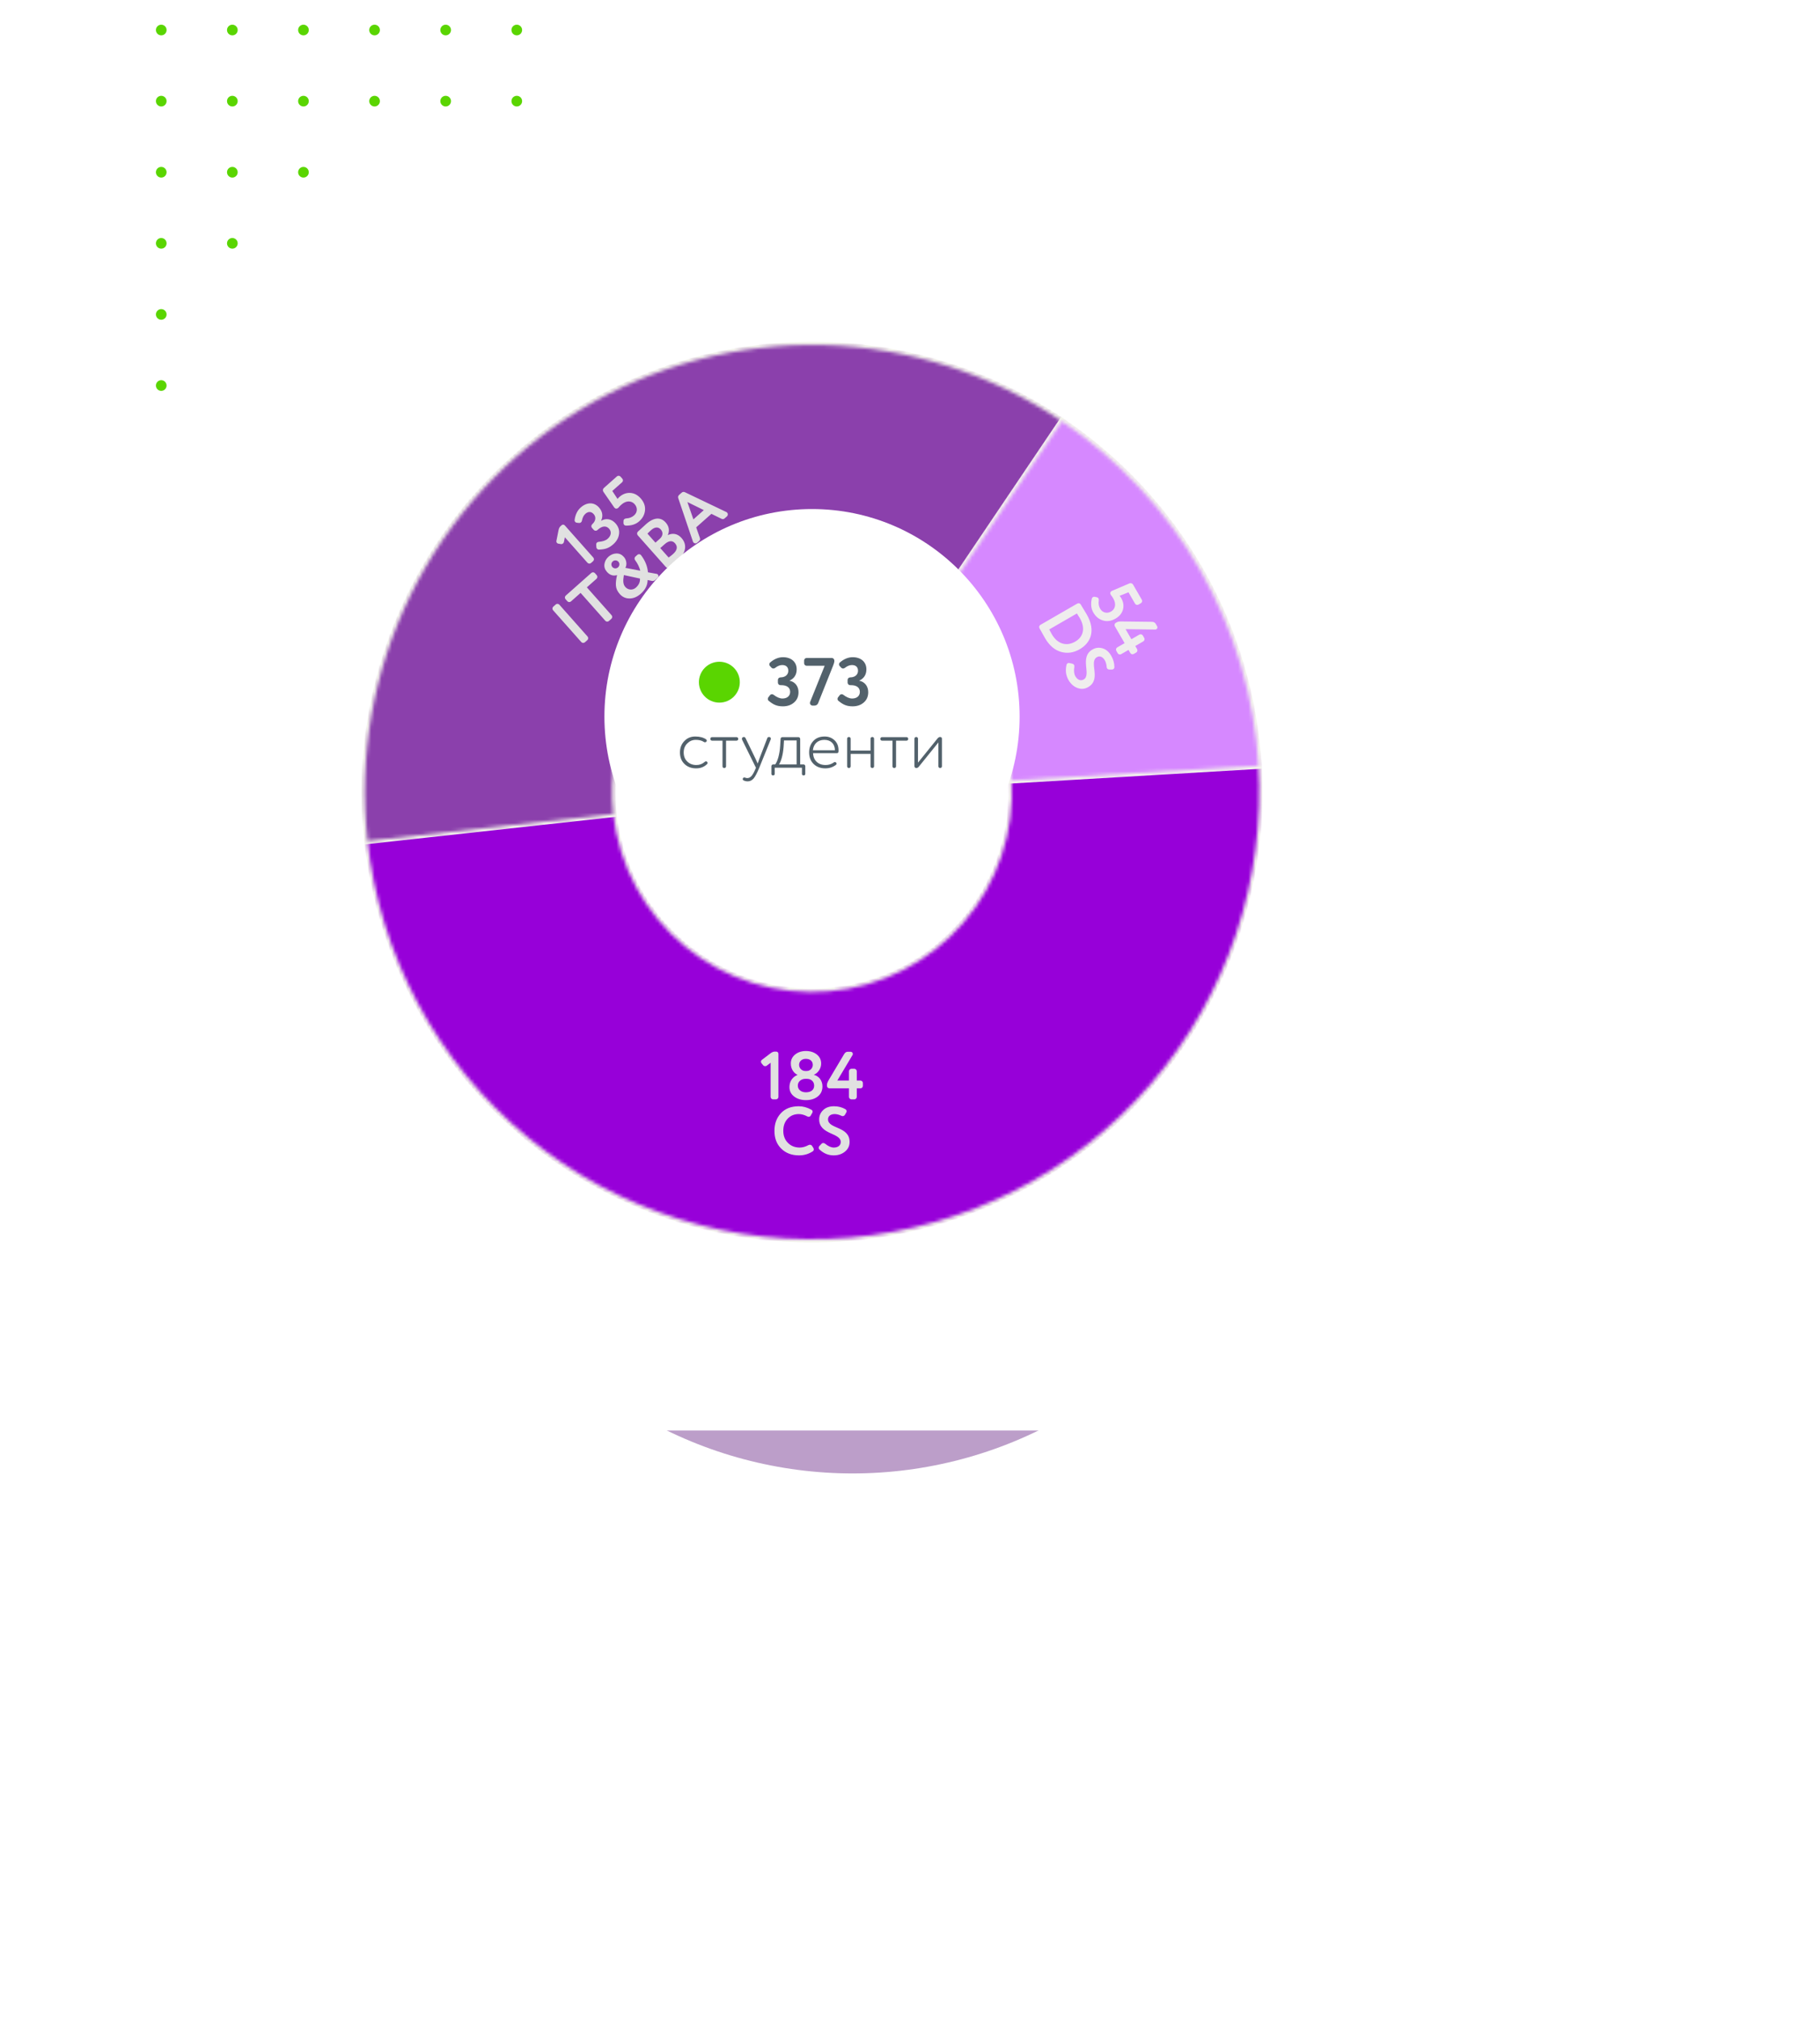 <svg width="527" height="585" viewBox="0 0 527 585" fill="none" xmlns="http://www.w3.org/2000/svg">
<path fill-rule="evenodd" clip-rule="evenodd" d="M46.691 10.241C47.544 10.241 48.235 9.55 48.235 8.697C48.235 7.844 47.544 7.153 46.691 7.153C45.838 7.153 45.147 7.844 45.147 8.697C45.147 9.55 45.838 10.241 46.691 10.241ZM46.69 30.831C47.543 30.831 48.234 30.14 48.234 29.287C48.234 28.434 47.543 27.743 46.69 27.743C45.837 27.743 45.146 28.434 45.146 29.287C45.146 30.14 45.837 30.831 46.69 30.831ZM68.823 8.697C68.823 9.55 68.132 10.242 67.279 10.242C66.426 10.242 65.735 9.55 65.735 8.697C65.735 7.844 66.426 7.153 67.279 7.153C68.132 7.153 68.823 7.844 68.823 8.697ZM67.279 30.831C68.132 30.831 68.823 30.14 68.823 29.287C68.823 28.434 68.132 27.743 67.279 27.743C66.426 27.743 65.735 28.434 65.735 29.287C65.735 30.14 66.426 30.831 67.279 30.831ZM89.414 8.697C89.414 9.55 88.722 10.242 87.869 10.242C87.017 10.242 86.325 9.55 86.325 8.697C86.325 7.844 87.017 7.153 87.869 7.153C88.722 7.153 89.414 7.844 89.414 8.697ZM87.869 30.831C88.722 30.831 89.414 30.14 89.414 29.287C89.414 28.434 88.722 27.743 87.869 27.743C87.017 27.743 86.325 28.434 86.325 29.287C86.325 30.14 87.017 30.831 87.869 30.831ZM110.004 8.697C110.004 9.55 109.312 10.242 108.459 10.242C107.607 10.242 106.915 9.55 106.915 8.697C106.915 7.844 107.607 7.153 108.459 7.153C109.312 7.153 110.004 7.844 110.004 8.697ZM108.459 30.831C109.312 30.831 110.004 30.14 110.004 29.287C110.004 28.434 109.312 27.743 108.459 27.743C107.607 27.743 106.915 28.434 106.915 29.287C106.915 30.14 107.607 30.831 108.459 30.831ZM130.593 8.697C130.593 9.55 129.901 10.242 129.049 10.242C128.196 10.242 127.504 9.55 127.504 8.697C127.504 7.844 128.196 7.153 129.049 7.153C129.901 7.153 130.593 7.844 130.593 8.697ZM129.049 30.831C129.901 30.831 130.593 30.14 130.593 29.287C130.593 28.434 129.901 27.743 129.049 27.743C128.196 27.743 127.504 28.434 127.504 29.287C127.504 30.14 128.196 30.831 129.049 30.831ZM151.183 8.697C151.183 9.55 150.492 10.242 149.639 10.242C148.786 10.242 148.095 9.55 148.095 8.697C148.095 7.844 148.786 7.153 149.639 7.153C150.492 7.153 151.183 7.844 151.183 8.697ZM149.639 30.831C150.492 30.831 151.183 30.14 151.183 29.287C151.183 28.434 150.492 27.743 149.639 27.743C148.786 27.743 148.095 28.434 148.095 29.287C148.095 30.14 148.786 30.831 149.639 30.831ZM48.234 49.877C48.234 50.73 47.543 51.421 46.69 51.421C45.837 51.421 45.146 50.73 45.146 49.877C45.146 49.024 45.837 48.333 46.69 48.333C47.543 48.333 48.234 49.024 48.234 49.877ZM67.279 51.421C68.132 51.421 68.823 50.73 68.823 49.877C68.823 49.024 68.132 48.333 67.279 48.333C66.426 48.333 65.735 49.024 65.735 49.877C65.735 50.73 66.426 51.421 67.279 51.421ZM89.414 49.877C89.414 50.73 88.722 51.421 87.869 51.421C87.017 51.421 86.325 50.73 86.325 49.877C86.325 49.024 87.017 48.333 87.869 48.333C88.722 48.333 89.414 49.024 89.414 49.877ZM108.459 51.421C109.312 51.421 110.004 50.73 110.004 49.877C110.004 49.024 109.312 48.333 108.459 48.333C107.607 48.333 106.915 49.024 106.915 49.877C106.915 50.73 107.607 51.421 108.459 51.421ZM130.593 49.877C130.593 50.73 129.901 51.421 129.049 51.421C128.196 51.421 127.504 50.73 127.504 49.877C127.504 49.024 128.196 48.333 129.049 48.333C129.901 48.333 130.593 49.024 130.593 49.877ZM149.639 51.421C150.492 51.421 151.183 50.73 151.183 49.877C151.183 49.024 150.492 48.333 149.639 48.333C148.786 48.333 148.095 49.024 148.095 49.877C148.095 50.73 148.786 51.421 149.639 51.421ZM48.234 70.466C48.234 71.319 47.543 72.01 46.69 72.01C45.837 72.01 45.146 71.319 45.146 70.466C45.146 69.613 45.837 68.922 46.69 68.922C47.543 68.922 48.234 69.613 48.234 70.466ZM67.279 72.01C68.132 72.01 68.823 71.319 68.823 70.466C68.823 69.613 68.132 68.922 67.279 68.922C66.426 68.922 65.735 69.613 65.735 70.466C65.735 71.319 66.426 72.01 67.279 72.01ZM89.414 70.466C89.414 71.319 88.722 72.01 87.869 72.01C87.017 72.01 86.325 71.319 86.325 70.466C86.325 69.613 87.017 68.922 87.869 68.922C88.722 68.922 89.414 69.613 89.414 70.466ZM108.459 72.01C109.312 72.01 110.004 71.319 110.004 70.466C110.004 69.613 109.312 68.922 108.459 68.922C107.607 68.922 106.915 69.613 106.915 70.466C106.915 71.319 107.607 72.01 108.459 72.01ZM130.593 70.466C130.593 71.319 129.901 72.01 129.049 72.01C128.196 72.01 127.504 71.319 127.504 70.466C127.504 69.613 128.196 68.922 129.049 68.922C129.901 68.922 130.593 69.613 130.593 70.466ZM149.639 72.01C150.492 72.01 151.183 71.319 151.183 70.466C151.183 69.613 150.492 68.922 149.639 68.922C148.786 68.922 148.095 69.613 148.095 70.466C148.095 71.319 148.786 72.01 149.639 72.01ZM48.234 91.056C48.234 91.909 47.543 92.6 46.69 92.6C45.837 92.6 45.146 91.909 45.146 91.056C45.146 90.203 45.837 89.512 46.69 89.512C47.543 89.512 48.234 90.203 48.234 91.056ZM67.279 92.6C68.132 92.6 68.823 91.909 68.823 91.056C68.823 90.203 68.132 89.512 67.279 89.512C66.426 89.512 65.735 90.203 65.735 91.056C65.735 91.909 66.426 92.6 67.279 92.6ZM89.414 91.056C89.414 91.909 88.722 92.6 87.869 92.6C87.017 92.6 86.325 91.909 86.325 91.056C86.325 90.203 87.017 89.512 87.869 89.512C88.722 89.512 89.414 90.203 89.414 91.056ZM108.459 92.6C109.312 92.6 110.004 91.909 110.004 91.056C110.004 90.203 109.312 89.512 108.459 89.512C107.607 89.512 106.915 90.203 106.915 91.056C106.915 91.909 107.607 92.6 108.459 92.6ZM130.593 91.056C130.593 91.909 129.901 92.6 129.049 92.6C128.196 92.6 127.504 91.909 127.504 91.056C127.504 90.203 128.196 89.512 129.049 89.512C129.901 89.512 130.593 90.203 130.593 91.056ZM149.639 92.6C150.492 92.6 151.183 91.909 151.183 91.056C151.183 90.203 150.492 89.512 149.639 89.512C148.786 89.512 148.095 90.203 148.095 91.056C148.095 91.909 148.786 92.6 149.639 92.6ZM48.234 111.646C48.234 112.499 47.543 113.19 46.69 113.19C45.837 113.19 45.146 112.499 45.146 111.646C45.146 110.793 45.837 110.102 46.69 110.102C47.543 110.102 48.234 110.793 48.234 111.646ZM67.279 113.19C68.132 113.19 68.823 112.499 68.823 111.646C68.823 110.793 68.132 110.102 67.279 110.102C66.426 110.102 65.735 110.793 65.735 111.646C65.735 112.499 66.426 113.19 67.279 113.19ZM89.414 111.646C89.414 112.499 88.722 113.19 87.869 113.19C87.017 113.19 86.325 112.499 86.325 111.646C86.325 110.793 87.017 110.102 87.869 110.102C88.722 110.102 89.414 110.793 89.414 111.646ZM108.459 113.19C109.312 113.19 110.004 112.499 110.004 111.646C110.004 110.793 109.312 110.102 108.459 110.102C107.607 110.102 106.915 110.793 106.915 111.646C106.915 112.499 107.607 113.19 108.459 113.19ZM130.593 111.646C130.593 112.499 129.901 113.19 129.049 113.19C128.196 113.19 127.504 112.499 127.504 111.646C127.504 110.793 128.196 110.102 129.049 110.102C129.901 110.102 130.593 110.793 130.593 111.646ZM149.639 113.19C150.492 113.19 151.183 112.499 151.183 111.646C151.183 110.793 150.492 110.102 149.639 110.102C148.786 110.102 148.095 110.793 148.095 111.646C148.095 112.499 148.786 113.19 149.639 113.19Z" fill="#5AD501"/>
<g opacity="0.44" filter="url(#filter0_f_754_2217)">
<circle cx="246.897" cy="304.083" r="122.608" fill="#662383"/>
</g>
<g filter="url(#filter1_d_754_2217)">
<rect x="47.815" y="20.211" width="374.627" height="374.627" rx="95.156" fill="white"/>
</g>
<g filter="url(#filter2_ddd_754_2217)">
<path d="M364.347 199.213C366.521 233.014 355.365 266.32 333.271 291.991C311.177 317.662 279.904 333.655 246.157 336.54C212.41 339.425 178.876 328.972 152.746 307.423C126.615 285.874 109.968 254.945 106.373 221.266L177.562 213.668C179.169 228.726 186.612 242.555 198.295 252.189C209.978 261.824 224.971 266.497 240.059 265.207C255.147 263.917 269.129 256.767 279.008 245.289C288.886 233.812 293.874 218.921 292.902 203.809L364.347 199.213Z" fill="white" stroke="#F3F3EC" stroke-width="1.822"/>
<mask id="path-5-inside-1_754_2217" fill="white">
<path d="M364.347 199.213C366.521 233.014 355.365 266.32 333.271 291.991C311.177 317.662 279.904 333.655 246.157 336.54C212.41 339.425 178.876 328.972 152.746 307.423C126.615 285.874 109.968 254.945 106.373 221.266L177.562 213.668C179.169 228.726 186.612 242.555 198.295 252.189C209.978 261.824 224.971 266.497 240.059 265.207C255.147 263.917 269.129 256.767 279.008 245.289C288.886 233.812 293.874 218.921 292.902 203.809L364.347 199.213Z"/>
</mask>
<path d="M364.347 199.213C366.521 233.014 355.365 266.32 333.271 291.991C311.177 317.662 279.904 333.655 246.157 336.54C212.41 339.425 178.876 328.972 152.746 307.423C126.615 285.874 109.968 254.945 106.373 221.266L177.562 213.668C179.169 228.726 186.612 242.555 198.295 252.189C209.978 261.824 224.971 266.497 240.059 265.207C255.147 263.917 269.129 256.767 279.008 245.289C288.886 233.812 293.874 218.921 292.902 203.809L364.347 199.213Z" fill="white" stroke="#9700D9" stroke-width="88.722" mask="url(#path-5-inside-1_754_2217)"/>
<path d="M223.139 295.78C223.139 296.174 223.474 296.509 223.869 296.509H224.676C225.07 296.509 225.405 296.174 225.405 295.78V283.366C225.405 282.972 225.169 282.677 224.775 282.677H224.282C223.947 282.677 223.573 282.834 223.159 283.13L220.617 285.061C220.44 285.199 220.342 285.396 220.342 285.612C220.342 285.77 220.401 285.908 220.499 286.046L220.992 286.637C221.149 286.814 221.346 286.893 221.583 286.893C221.74 286.893 221.878 286.854 222.016 286.755L223.139 285.908V295.78ZM233.203 288.292C232.159 288.292 231.391 287.465 231.391 286.519C231.391 285.494 232.159 284.765 233.341 284.765C234.543 284.765 235.351 285.415 235.351 286.519C235.351 287.465 234.602 288.292 233.578 288.292H233.203ZM233.578 290.558C234.839 290.558 235.726 291.267 235.745 292.509V292.548C235.745 293.671 234.918 294.459 233.361 294.459C231.923 294.459 231.016 293.632 231.016 292.509C231.016 291.327 232.041 290.558 233.243 290.558H233.578ZM233.361 282.499C232.12 282.499 231.095 282.834 230.248 283.504C229.401 284.194 228.987 285.061 228.987 286.125C228.987 287.681 229.834 288.923 230.957 289.415C229.558 289.947 228.593 291.228 228.593 292.942C228.593 294.085 229.046 294.991 229.952 295.681C230.859 296.371 232.002 296.725 233.381 296.725C234.76 296.725 235.903 296.371 236.809 295.661C237.696 294.952 238.149 293.987 238.149 292.745C238.149 291.011 237.065 289.731 235.647 289.396C236.967 288.824 237.775 287.484 237.775 286.125C237.775 285.061 237.361 284.194 236.514 283.504C235.666 282.834 234.602 282.499 233.361 282.499ZM249.137 293.317C249.531 293.317 249.866 292.982 249.866 292.588V291.78C249.866 291.386 249.531 291.051 249.137 291.051H248.092V288.371C248.092 287.977 247.757 287.642 247.363 287.642H246.555C246.161 287.642 245.826 287.977 245.826 288.371V291.051H242.457L246.851 283.681C246.91 283.583 246.95 283.484 246.95 283.347C246.95 283.012 246.674 282.716 246.299 282.716H245.491C245.058 282.716 244.703 282.933 244.447 283.366L239.915 290.992C239.62 291.504 239.462 291.918 239.462 292.253V292.647C239.462 292.982 239.797 293.317 240.191 293.317H245.826V295.78C245.826 296.174 246.161 296.509 246.555 296.509H247.363C247.757 296.509 248.092 296.174 248.092 295.78V293.317H249.137ZM233.745 301.435C233.883 301.514 234.041 301.553 234.179 301.553C234.415 301.553 234.612 301.435 234.77 301.179L235.184 300.45C235.263 300.312 235.302 300.194 235.302 300.056C235.302 299.8 235.164 299.622 234.908 299.484C233.726 298.834 232.524 298.499 231.302 298.499C229.095 298.499 227.361 299.169 226.12 300.509C224.879 301.849 224.248 303.543 224.248 305.612C224.248 307.76 224.898 309.474 226.219 310.775C227.539 312.075 229.253 312.725 231.361 312.725C232.839 312.725 234.159 312.331 235.361 311.543C235.538 311.425 235.637 311.248 235.637 310.991C235.637 310.814 235.598 310.676 235.499 310.538L235.144 309.987C235.006 309.77 234.809 309.652 234.514 309.652C234.376 309.652 234.218 309.691 234.061 309.77C233.213 310.223 232.386 310.459 231.578 310.459C230.179 310.459 229.036 310.006 228.15 309.1C227.263 308.213 226.81 307.051 226.81 305.612C226.81 304.135 227.243 302.972 228.09 302.085C228.938 301.199 230.002 300.765 231.302 300.765C232.071 300.765 232.878 300.982 233.745 301.435ZM237.241 310.046C237.122 310.164 237.063 310.302 237.063 310.479C237.063 310.716 237.142 310.913 237.32 311.051C238.521 312.174 239.881 312.725 241.398 312.725C242.718 312.725 243.802 312.351 244.689 311.622C245.575 310.893 246.009 309.967 246.009 308.824C246.009 304.233 239.763 305.139 239.763 302.282C239.763 301.356 240.512 300.765 241.694 300.765C242.305 300.765 242.975 300.943 243.664 301.277C243.763 301.337 243.881 301.356 244.019 301.356C244.295 301.356 244.511 301.218 244.669 300.962L245.043 300.312C245.103 300.213 245.142 300.095 245.142 299.977C245.142 299.681 245.024 299.484 244.787 299.347C243.782 298.775 242.699 298.499 241.497 298.499C240.196 298.499 239.152 298.854 238.384 299.583C237.595 300.312 237.201 301.218 237.201 302.302C237.201 306.775 243.447 306.144 243.447 308.844C243.447 309.868 242.62 310.459 241.438 310.459C240.669 310.459 239.822 310.085 238.935 309.356C238.758 309.218 238.581 309.139 238.384 309.139C238.206 309.139 238.029 309.218 237.891 309.356L237.241 310.046Z" fill="#E1E1E1"/>
<path d="M106.417 221.666C103.719 197.111 108.101 172.297 119.046 150.151C129.992 128.005 147.044 109.453 168.19 96.683C189.336 83.912 213.693 77.457 238.388 78.079C263.083 78.701 287.085 86.374 307.561 100.193L267.513 159.536C258.358 153.358 247.627 149.928 236.586 149.65C225.544 149.371 214.654 152.257 205.2 157.967C195.746 163.677 188.122 171.971 183.228 181.873C178.334 191.774 176.375 202.869 177.581 213.847L106.417 221.666Z" fill="white" stroke="#F3F3EC" stroke-width="1.822"/>
<mask id="path-8-inside-2_754_2217" fill="white">
<path d="M106.417 221.666C103.719 197.111 108.101 172.297 119.046 150.151C129.992 128.005 147.044 109.453 168.19 96.683C189.336 83.912 213.693 77.457 238.388 78.079C263.083 78.701 287.085 86.374 307.561 100.193L267.513 159.536C258.358 153.358 247.627 149.928 236.586 149.65C225.544 149.371 214.654 152.257 205.2 157.967C195.746 163.677 188.122 171.971 183.228 181.873C178.334 191.774 176.375 202.869 177.581 213.847L106.417 221.666Z"/>
</mask>
<path d="M106.417 221.666C103.719 197.111 108.101 172.297 119.046 150.151C129.992 128.005 147.044 109.453 168.19 96.683C189.336 83.912 213.693 77.457 238.388 78.079C263.083 78.701 287.085 86.374 307.561 100.193L267.513 159.536C258.358 153.358 247.627 149.928 236.586 149.65C225.544 149.371 214.654 152.257 205.2 157.967C195.746 163.677 188.122 171.971 183.228 181.873C178.334 191.774 176.375 202.869 177.581 213.847L106.417 221.666Z" fill="white" stroke="#8B40AC" stroke-width="88.722" mask="url(#path-8-inside-2_754_2217)"/>
<path d="M170.113 141.116C170.374 141.411 170.847 141.439 171.142 141.178L171.746 140.642C172.041 140.38 172.07 139.907 171.808 139.613L163.573 130.324C163.312 130.029 162.939 129.965 162.644 130.226L162.275 130.553C162.025 130.775 161.849 131.142 161.736 131.637L161.115 134.768C161.073 134.989 161.13 135.202 161.274 135.364C161.379 135.482 161.515 135.546 161.68 135.584L162.44 135.699C162.676 135.728 162.876 135.656 163.053 135.499C163.171 135.394 163.248 135.273 163.286 135.108L163.564 133.729L170.113 141.116ZM168.155 125.103C167.182 125.966 166.593 127.173 166.39 128.696C166.348 128.917 166.42 129.117 166.577 129.294C166.695 129.426 166.843 129.505 167.01 129.515L167.621 129.58C167.856 129.608 168.069 129.551 168.246 129.394C168.379 129.276 168.457 129.127 168.495 128.962C168.662 128.051 168.995 127.387 169.496 126.943C170.366 126.171 171.24 126.266 171.919 127.033C172.69 127.902 172.452 129.088 171.523 129.912C171.169 130.226 171.141 130.699 171.402 130.993L171.938 131.598C172.199 131.893 172.672 131.921 172.967 131.66L173.159 131.49C174.353 130.431 175.533 130.307 176.369 131.25C177.101 132.076 177.033 133.216 175.971 134.157C175.396 134.667 174.527 134.964 173.321 135.059C173.152 135.077 172.995 135.137 172.877 135.242C172.715 135.385 172.633 135.59 172.633 135.827L172.684 136.598C172.676 136.737 172.736 136.894 172.867 137.041C173.037 137.233 173.213 137.314 173.438 137.299C175.2 137.238 176.295 136.899 177.578 135.761C178.551 134.899 179.113 133.9 179.251 132.777C179.401 131.67 179.059 130.63 178.235 129.701C177.124 128.448 175.513 128.086 174.05 128.961C174.679 127.561 174.478 126.265 173.445 125.1C172.02 123.493 169.939 123.522 168.155 125.103ZM181.34 128.265C181.116 128.28 180.916 128.351 180.769 128.482C180.607 128.626 180.541 128.789 180.542 128.999L180.533 129.612C180.522 129.807 180.595 129.979 180.726 130.126C180.844 130.259 181.02 130.34 181.215 130.351C182.804 130.391 184.099 129.98 185.072 129.118C186.089 128.216 186.655 127.161 186.771 125.926C186.887 124.69 186.468 123.535 185.514 122.458C184.638 121.471 183.623 120.949 182.482 120.88C181.327 120.825 180.284 121.223 179.355 122.046C179.178 122.203 179 122.388 178.818 122.628L177.296 120.317L180.141 117.794C180.436 117.533 180.465 117.06 180.203 116.765L179.667 116.161C179.406 115.866 178.933 115.837 178.638 116.099L174.849 119.458C174.539 119.733 174.483 120.204 174.713 120.553L177.808 125.024C177.821 125.039 177.885 125.14 177.898 125.155C178.212 125.509 178.657 125.536 179.026 125.209C179.04 125.196 179.086 125.129 179.13 125.089C179.342 124.823 179.609 124.56 179.948 124.259C181.305 123.057 182.825 123.078 183.766 124.14C184.668 125.157 184.6 126.507 183.613 127.383C183.008 127.919 182.25 128.222 181.34 128.265ZM161.957 153.245C161.696 152.95 161.223 152.922 160.928 153.183L160.205 153.824C159.911 154.085 159.882 154.558 160.143 154.853L168.326 164.082C168.588 164.377 169.06 164.406 169.355 164.144L170.078 163.504C170.373 163.242 170.401 162.769 170.14 162.475L161.957 153.245ZM177.032 157.338C177.327 157.077 177.355 156.604 177.094 156.309L169.931 148.229L172.732 145.746C173.027 145.484 173.056 145.012 172.794 144.717L172.258 144.112C171.997 143.817 171.524 143.789 171.229 144.05L163.813 150.625C163.518 150.887 163.49 151.36 163.751 151.654L164.287 152.259C164.548 152.554 165.021 152.582 165.316 152.321L168.117 149.837L175.281 157.917C175.542 158.212 176.015 158.24 176.31 157.979L177.032 157.338ZM185.565 138.845C185.343 138.594 184.872 138.538 184.592 138.787L184.002 139.309C183.692 139.584 183.651 140.042 183.91 140.365C184.647 141.344 185.13 142.364 185.402 143.413L181.083 142.582C181.597 141.705 181.443 140.314 180.646 139.415C180.044 138.736 179.325 138.4 178.472 138.419C177.633 138.452 176.875 138.755 176.211 139.343C175.548 139.932 175.156 140.648 175.022 141.477C174.902 142.321 175.149 143.076 175.751 143.754C176.587 144.698 177.574 145.009 178.682 144.684C178.387 145.867 178.285 146.88 178.346 147.721C178.405 148.59 178.775 149.394 179.468 150.175C180.239 151.045 181.191 151.465 182.309 151.449C183.44 151.447 184.528 150.982 185.56 150.067C186.858 148.917 187.509 147.602 187.529 146.11L188.756 146.365C189.114 146.442 189.427 146.349 189.737 146.075L190.444 145.447C190.724 145.199 190.722 144.78 190.499 144.529C190.395 144.412 190.274 144.334 190.135 144.326L187.622 143.868C187.475 142.128 186.808 140.455 185.591 138.875L185.565 138.845ZM185.308 145.683C185.388 146.665 184.986 147.548 184.116 148.319C183.217 149.116 181.882 149.036 181.084 148.137C180.418 147.385 180.349 146.446 180.65 144.677L185.308 145.683ZM177.328 142.356C176.897 141.869 176.94 141.146 177.427 140.715C177.899 140.296 178.637 140.327 179.068 140.813C179.486 141.285 179.443 142.008 178.956 142.44C178.47 142.871 177.747 142.828 177.328 142.356ZM192.752 129.445C191.392 127.912 189.444 127.823 187.099 129.901C186.834 130.136 186.036 130.87 184.706 132.102C184.424 132.378 184.396 132.851 184.67 133.161L192.827 142.361C193.088 142.656 193.561 142.684 193.869 142.437C194.573 141.866 195.368 141.188 196.238 140.416C198.538 138.377 199.143 135.971 197.326 133.922C196.176 132.624 194.694 132.437 193.369 133.111C193.938 131.764 193.732 130.551 192.752 129.445ZM192.472 135.723C193.607 134.717 194.663 134.571 195.434 135.441C196.31 136.429 196.12 137.492 194.867 138.603C194.484 138.943 194.06 139.266 193.608 139.588L191.189 136.861L192.472 135.723ZM187.477 132.673C187.775 132.356 188.146 132.002 188.573 131.623C189.576 130.734 190.6 130.642 191.332 131.468C192.13 132.367 191.914 133.401 191.015 134.198L189.791 135.283L187.477 132.673ZM208.885 128.361C209.237 128.549 209.546 128.512 209.856 128.238L210.49 127.676C210.829 127.375 210.829 126.901 210.555 126.591C210.49 126.517 210.423 126.471 210.328 126.424L198.347 120.693C197.981 120.517 197.657 120.567 197.362 120.829L196.655 121.456C196.36 121.718 196.271 122.033 196.401 122.418L200.656 134.999C200.692 135.098 200.729 135.17 200.795 135.244C201.069 135.554 201.54 135.61 201.879 135.309L202.41 134.839C202.72 134.564 202.794 134.262 202.649 133.89L201.589 130.853L205.997 126.945L208.885 128.361ZM203.801 125.864L200.779 128.543L199.043 123.526L203.801 125.864Z" fill="#E1E1E1"/>
<path d="M307.498 100.15C324.014 111.282 337.739 126.073 347.606 143.374C357.473 160.674 363.217 180.018 364.389 199.9L292.921 204.115C292.396 195.226 289.829 186.578 285.417 178.843C281.005 171.107 274.869 164.494 267.485 159.517L307.498 100.15Z" fill="white" stroke="#F3F3EC" stroke-width="1.822"/>
<mask id="path-11-inside-3_754_2217" fill="white">
<path d="M307.498 100.15C324.014 111.282 337.739 126.073 347.606 143.374C357.473 160.674 363.217 180.018 364.389 199.9L292.921 204.115C292.396 195.226 289.829 186.578 285.417 178.843C281.005 171.107 274.869 164.494 267.485 159.517L307.498 100.15Z"/>
</mask>
<path d="M307.498 100.15C324.014 111.282 337.739 126.073 347.606 143.374C357.473 160.674 363.217 180.018 364.389 199.9L292.921 204.115C292.396 195.226 289.829 186.578 285.417 178.843C281.005 171.107 274.869 164.494 267.485 159.517L307.498 100.15Z" fill="white" stroke="#D688FF" stroke-width="88.722" mask="url(#path-11-inside-3_754_2217)"/>
<path d="M318.165 152.03C318.195 151.807 318.165 151.597 318.067 151.427C317.958 151.239 317.811 151.142 317.606 151.101L317.006 150.969C316.818 150.919 316.635 150.956 316.464 151.055C316.311 151.144 316.196 151.301 316.146 151.489C315.789 153.038 315.932 154.388 316.582 155.515C317.262 156.692 318.181 157.458 319.368 157.819C320.555 158.18 321.772 158.002 323.017 157.282C324.161 156.622 324.875 155.732 325.171 154.628C325.457 153.508 325.276 152.406 324.655 151.331C324.537 151.127 324.392 150.915 324.193 150.688L326.762 149.66L328.663 152.953C328.86 153.295 329.318 153.417 329.659 153.22L330.359 152.816C330.7 152.619 330.823 152.162 330.626 151.82L328.094 147.435C327.887 147.077 327.436 146.927 327.048 147.083L322.048 149.219C322.031 149.229 321.918 149.271 321.901 149.281C321.492 149.517 321.376 149.948 321.623 150.375C321.633 150.392 321.689 150.45 321.719 150.501C321.937 150.762 322.142 151.076 322.368 151.469C323.275 153.038 322.949 154.523 321.72 155.233C320.543 155.913 319.234 155.576 318.574 154.433C318.17 153.733 318.024 152.93 318.165 152.03ZM327.295 167.253C327.492 167.594 327.95 167.717 328.291 167.52L328.991 167.116C329.332 166.919 329.454 166.461 329.257 166.12L328.735 165.216L331.056 163.876C331.397 163.679 331.52 163.221 331.323 162.88L330.919 162.18C330.722 161.839 330.264 161.717 329.923 161.914L327.602 163.253L325.918 160.335L334.497 160.456C334.611 160.458 334.716 160.443 334.836 160.374C335.126 160.207 335.244 159.82 335.057 159.496L334.653 158.796C334.436 158.421 334.071 158.222 333.568 158.217L324.698 158.105C324.106 158.105 323.669 158.175 323.379 158.343L323.038 158.54C322.748 158.707 322.625 159.165 322.822 159.506L325.64 164.386L323.507 165.618C323.166 165.815 323.043 166.273 323.24 166.614L323.644 167.313C323.841 167.655 324.299 167.777 324.64 167.58L326.773 166.349L327.295 167.253ZM312.942 153.192C312.735 152.834 312.288 152.728 311.946 152.925L301.264 159.092C300.923 159.289 300.8 159.747 300.997 160.088C301.837 161.583 302.343 162.497 302.549 162.855C303.81 165.04 305.366 166.394 307.216 166.918C309.039 167.436 310.851 167.186 312.626 166.161C315.783 164.339 317.417 160.824 314.658 156.046C314.629 155.995 314.06 155.049 312.942 153.192ZM311.827 155.792C312.137 156.251 312.42 156.701 312.676 157.145C314.302 159.961 313.785 162.534 311.345 163.943C308.803 165.411 306.196 164.64 304.551 161.791C304.256 161.279 304.017 160.825 303.807 160.423L311.827 155.792ZM309.645 170.14C309.483 170.096 309.334 170.114 309.18 170.203C308.976 170.321 308.844 170.488 308.814 170.71C308.442 172.313 308.644 173.766 309.403 175.08C310.063 176.223 310.929 176.975 312.003 177.378C313.078 177.781 314.097 177.694 315.087 177.122C319.063 174.827 315.155 169.871 317.629 168.442C318.431 167.979 319.317 168.332 319.908 169.356C320.214 169.885 320.395 170.554 320.45 171.318C320.448 171.433 320.49 171.546 320.559 171.665C320.697 171.904 320.925 172.023 321.225 172.031L321.976 172.03C322.09 172.032 322.213 172.007 322.315 171.948C322.571 171.8 322.682 171.599 322.684 171.326C322.676 170.17 322.373 169.093 321.772 168.052C321.122 166.926 320.293 166.199 319.277 165.898C318.252 165.58 317.27 165.692 316.331 166.234C312.457 168.47 316.127 173.564 313.789 174.914C312.901 175.426 311.976 175.005 311.385 173.981C311 173.316 310.901 172.395 311.089 171.262C311.12 171.04 311.099 170.847 311.001 170.676C310.912 170.523 310.755 170.409 310.567 170.358L309.645 170.14Z" fill="#EFEDED"/>
</g>
<circle cx="235.128" cy="207.524" r="60.111" fill="white"/>
<path d="M226.727 190.322C225.426 190.322 224.185 190.834 223.022 191.839C222.845 191.977 222.766 192.174 222.766 192.411C222.766 192.588 222.825 192.746 222.944 192.864L223.357 193.317C223.515 193.494 223.712 193.593 223.948 193.593C224.126 193.593 224.283 193.534 224.421 193.435C225.15 192.864 225.84 192.588 226.51 192.588C227.672 192.588 228.264 193.238 228.264 194.263C228.264 195.425 227.298 196.154 226.057 196.154C225.584 196.154 225.249 196.489 225.249 196.883V197.691C225.249 198.085 225.584 198.42 225.978 198.42H226.234C227.83 198.42 228.796 199.11 228.796 200.371C228.796 201.474 227.988 202.282 226.569 202.282C225.801 202.282 224.953 201.928 223.988 201.199C223.85 201.1 223.692 201.041 223.535 201.041C223.318 201.041 223.121 201.139 222.963 201.317L222.49 201.928C222.392 202.026 222.333 202.184 222.333 202.381C222.333 202.637 222.412 202.814 222.589 202.952C223.948 204.075 224.993 204.548 226.707 204.548C228.007 204.548 229.091 204.174 229.938 203.425C230.786 202.696 231.219 201.691 231.219 200.45C231.219 198.775 230.254 197.435 228.579 197.12C229.978 196.489 230.687 195.386 230.687 193.829C230.687 191.682 229.111 190.322 226.727 190.322ZM235.875 204.331C236.328 204.331 236.742 204.036 236.899 203.622L241.234 192.765C241.471 192.154 241.589 191.76 241.589 191.544V191.287C241.589 190.874 241.254 190.539 240.86 190.539H233.569C233.175 190.539 232.84 190.874 232.84 191.268V192.076C232.84 192.47 233.175 192.805 233.569 192.805H238.791L234.574 203.287C234.535 203.386 234.515 203.484 234.515 203.583C234.515 203.977 234.87 204.331 235.284 204.331H235.875ZM246.912 190.322C245.611 190.322 244.37 190.834 243.207 191.839C243.03 191.977 242.951 192.174 242.951 192.411C242.951 192.588 243.01 192.746 243.128 192.864L243.542 193.317C243.7 193.494 243.897 193.593 244.133 193.593C244.311 193.593 244.468 193.534 244.606 193.435C245.335 192.864 246.025 192.588 246.695 192.588C247.857 192.588 248.448 193.238 248.448 194.263C248.448 195.425 247.483 196.154 246.242 196.154C245.769 196.154 245.434 196.489 245.434 196.883V197.691C245.434 198.085 245.769 198.42 246.163 198.42H246.419C248.015 198.42 248.98 199.11 248.98 200.371C248.98 201.474 248.173 202.282 246.754 202.282C245.985 202.282 245.138 201.928 244.173 201.199C244.035 201.1 243.877 201.041 243.72 201.041C243.503 201.041 243.306 201.139 243.148 201.317L242.675 201.928C242.577 202.026 242.518 202.184 242.518 202.381C242.518 202.637 242.596 202.814 242.774 202.952C244.133 204.075 245.178 204.548 246.892 204.548C248.192 204.548 249.276 204.174 250.123 203.425C250.971 202.696 251.404 201.691 251.404 200.45C251.404 198.775 250.439 197.435 248.764 197.12C250.163 196.489 250.872 195.386 250.872 193.829C250.872 191.682 249.296 190.322 246.912 190.322ZM203.823 214.864C203.921 214.923 204.04 214.962 204.138 214.962C204.276 214.962 204.414 214.903 204.532 214.785C204.611 214.686 204.65 214.588 204.65 214.489C204.65 214.332 204.591 214.213 204.473 214.115C203.665 213.563 202.621 213.287 201.301 213.287C200.04 213.287 198.995 213.721 198.148 214.608C197.301 215.494 196.887 216.598 196.887 217.898C196.887 219.297 197.321 220.4 198.207 221.248C199.074 222.095 200.197 222.509 201.577 222.509C202.857 222.509 203.902 222.095 204.749 221.267C204.926 221.09 204.926 220.775 204.749 220.617C204.65 220.519 204.532 220.479 204.414 220.479C204.276 220.479 204.158 220.538 204.059 220.637C203.35 221.248 202.542 221.543 201.655 221.543C200.591 221.543 199.705 221.208 199.015 220.538C198.325 219.888 197.971 219.001 197.971 217.898C197.971 216.854 198.306 215.987 198.995 215.297C199.685 214.608 200.493 214.253 201.458 214.253C202.424 214.253 203.212 214.45 203.823 214.864ZM210.236 214.489H213.27C213.526 214.489 213.763 214.292 213.763 213.997C213.763 213.681 213.566 213.465 213.27 213.465H206.177C205.921 213.465 205.684 213.662 205.684 213.957C205.684 214.273 205.881 214.489 206.177 214.489H209.211V221.918C209.211 222.213 209.408 222.41 209.704 222.41C210.019 222.41 210.236 222.213 210.236 221.918V214.489ZM215.894 213.78C215.775 213.544 215.618 213.425 215.401 213.425C215.027 213.425 214.83 213.662 214.83 213.957C214.83 214.056 214.849 214.135 214.889 214.233L218.889 222.331L218.692 222.804C217.923 224.617 217.273 225.326 216.386 225.326C216.209 225.326 215.992 225.287 215.736 225.188C215.657 225.169 215.598 225.149 215.539 225.149C215.342 225.149 215.204 225.228 215.125 225.386C215.086 225.464 215.066 225.543 215.066 225.602C215.066 225.78 215.145 225.918 215.322 225.996C215.657 226.174 216.071 226.272 216.524 226.272C217.155 226.272 217.706 225.996 218.199 225.464C218.672 224.913 219.224 223.868 219.854 222.331L223.145 214.194C223.184 214.115 223.204 214.036 223.204 213.938C223.204 213.603 223.027 213.425 222.672 213.425C222.416 213.425 222.238 213.544 222.16 213.8L219.894 219.691C219.637 220.42 219.46 220.893 219.401 221.11L218.77 219.731L215.894 213.78ZM232.213 222.331V224.124C232.213 224.696 233.179 224.696 233.179 224.124V221.878C233.179 221.583 232.923 221.366 232.666 221.366H231.701V213.977C231.701 213.721 231.484 213.465 231.189 213.465H226.558C226.263 213.465 226.026 213.681 226.026 213.977L225.908 215.967C225.75 218.548 225.1 220.558 224.47 221.366H223.879C223.622 221.366 223.366 221.583 223.366 221.878V224.124C223.366 224.696 224.332 224.696 224.332 224.124V222.331H232.213ZM225.553 221.366C225.81 221.031 226.085 220.42 226.361 219.494C226.617 218.588 226.795 217.543 226.893 216.361L227.011 214.43H230.676V221.366H225.553ZM235.377 217.268C235.555 215.474 236.776 214.253 238.687 214.253C240.559 214.253 241.742 215.396 241.761 217.268H235.377ZM242.806 217.287C242.806 216.085 242.431 215.12 241.663 214.391C240.894 213.662 239.949 213.287 238.786 213.287C237.387 213.287 236.284 213.721 235.495 214.588C234.688 215.455 234.294 216.558 234.294 217.898C234.294 219.297 234.727 220.4 235.594 221.248C236.461 222.095 237.604 222.509 239.003 222.509C240.185 222.509 241.21 222.154 242.096 221.464C242.195 221.366 242.234 221.267 242.234 221.149C242.234 221.051 242.195 220.972 242.136 220.873C242.017 220.735 241.88 220.676 241.742 220.676C241.643 220.676 241.564 220.716 241.466 220.775C240.756 221.287 239.949 221.543 239.062 221.543C236.934 221.543 235.515 220.243 235.436 218.115H242.372C242.589 218.115 242.786 217.898 242.786 217.721C242.806 217.622 242.806 217.484 242.806 217.287ZM253.098 213.918C253.098 213.622 252.862 213.425 252.606 213.425C252.29 213.425 252.074 213.622 252.074 213.918V217.346H246.32V213.918C246.32 213.622 246.084 213.425 245.828 213.425C245.512 213.425 245.296 213.622 245.296 213.918V221.918C245.296 222.213 245.532 222.41 245.788 222.41C246.103 222.41 246.32 222.213 246.32 221.918V218.312H252.074V221.918C252.074 222.568 253.098 222.568 253.098 221.918V213.918ZM259.457 214.489H262.491C262.747 214.489 262.984 214.292 262.984 213.997C262.984 213.681 262.787 213.465 262.491 213.465H255.398C255.142 213.465 254.905 213.662 254.905 213.957C254.905 214.273 255.102 214.489 255.398 214.489H258.432V221.918C258.432 222.213 258.629 222.41 258.925 222.41C259.24 222.41 259.457 222.213 259.457 221.918V214.489ZM272.748 213.957C272.748 213.603 272.571 213.425 272.196 213.425C271.94 213.425 271.684 213.583 271.448 213.878L265.812 220.854V213.918C265.812 213.622 265.576 213.425 265.32 213.425C265.004 213.425 264.788 213.622 264.788 213.918V221.839C264.788 222.213 264.985 222.41 265.359 222.41C265.615 222.41 265.871 222.272 266.088 221.977L271.723 215.002V221.918C271.723 222.213 271.96 222.41 272.216 222.41C272.531 222.41 272.748 222.213 272.748 221.918V213.957Z" fill="#52616B"/>
<circle cx="208.299" cy="197.553" r="5.92" fill="#5AD501"/>
<defs>
<filter id="filter0_f_754_2217" x="-33.045" y="24.141" width="559.884" height="559.884" filterUnits="userSpaceOnUse" color-interpolation-filters="sRGB">
<feFlood flood-opacity="0" result="BackgroundImageFix"/>
<feBlend mode="normal" in="SourceGraphic" in2="BackgroundImageFix" result="shape"/>
<feGaussianBlur stdDeviation="78.667" result="effect1_foregroundBlur_754_2217"/>
</filter>
<filter id="filter1_d_754_2217" x="8.959" y="0.783" width="452.339" height="452.339" filterUnits="userSpaceOnUse" color-interpolation-filters="sRGB">
<feFlood flood-opacity="0" result="BackgroundImageFix"/>
<feColorMatrix in="SourceAlpha" type="matrix" values="0 0 0 0 0 0 0 0 0 0 0 0 0 0 0 0 0 0 127 0" result="hardAlpha"/>
<feOffset dy="19.428"/>
<feGaussianBlur stdDeviation="19.428"/>
<feColorMatrix type="matrix" values="0 0 0 0 0 0 0 0 0 0 0 0 0 0 0 0 0 0 0.04 0"/>
<feBlend mode="normal" in2="BackgroundImageFix" result="effect1_dropShadow_754_2217"/>
<feBlend mode="normal" in="SourceGraphic" in2="effect1_dropShadow_754_2217" result="shape"/>
</filter>
<filter id="filter2_ddd_754_2217" x="83.731" y="60.682" width="302.794" height="305.17" filterUnits="userSpaceOnUse" color-interpolation-filters="sRGB">
<feFlood flood-opacity="0" result="BackgroundImageFix"/>
<feColorMatrix in="SourceAlpha" type="matrix" values="0 0 0 0 0 0 0 0 0 0 0 0 0 0 0 0 0 0 127 0" result="hardAlpha"/>
<feOffset dy="6.376"/>
<feGaussianBlur stdDeviation="7"/>
<feColorMatrix type="matrix" values="0 0 0 0 0.529 0 0 0 0 0.18 0 0 0 0 0.678 0 0 0 0.22 0"/>
<feBlend mode="normal" in2="BackgroundImageFix" result="effect1_dropShadow_754_2217"/>
<feColorMatrix in="SourceAlpha" type="matrix" values="0 0 0 0 0 0 0 0 0 0 0 0 0 0 0 0 0 0 127 0" result="hardAlpha"/>
<feOffset dy="4.554"/>
<feGaussianBlur stdDeviation="10.5"/>
<feColorMatrix type="matrix" values="0 0 0 0 0.529 0 0 0 0 0.18 0 0 0 0 0.678 0 0 0 0.12 0"/>
<feBlend mode="normal" in2="effect1_dropShadow_754_2217" result="effect2_dropShadow_754_2217"/>
<feColorMatrix in="SourceAlpha" type="matrix" values="0 0 0 0 0 0 0 0 0 0 0 0 0 0 0 0 0 0 127 0" result="hardAlpha"/>
<feOffset dy="10.93"/>
<feGaussianBlur stdDeviation="8.5"/>
<feColorMatrix type="matrix" values="0 0 0 0 0.529 0 0 0 0 0.18 0 0 0 0 0.678 0 0 0 0.14 0"/>
<feBlend mode="normal" in2="effect2_dropShadow_754_2217" result="effect3_dropShadow_754_2217"/>
<feBlend mode="normal" in="SourceGraphic" in2="effect3_dropShadow_754_2217" result="shape"/>
</filter>
</defs>
</svg>
